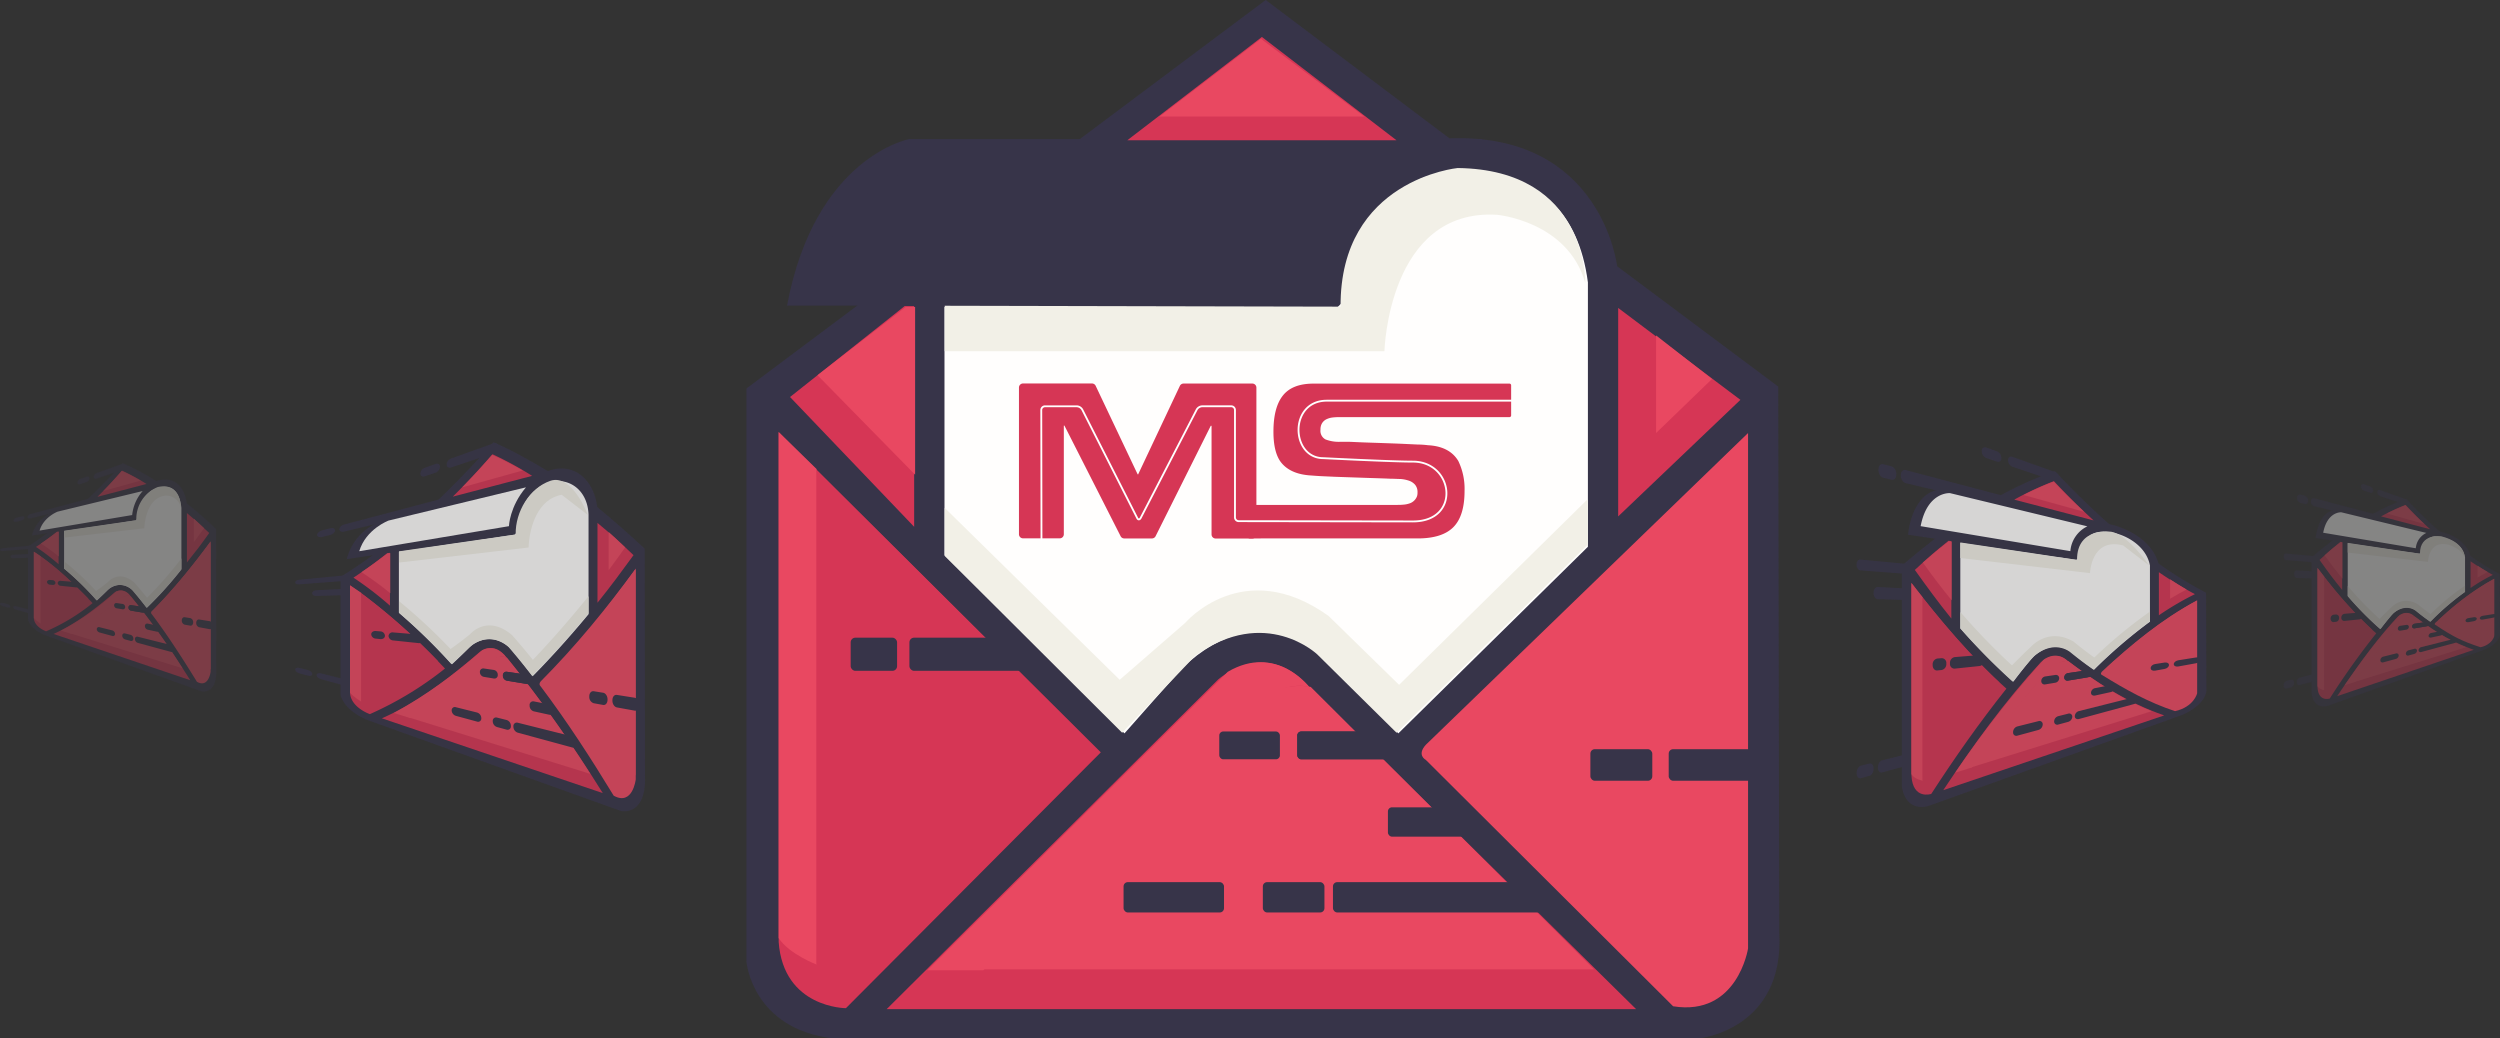<svg id="2d1860f9-754b-4e8d-ac1c-336cc76f78c5" data-name="Layer 1" xmlns="http://www.w3.org/2000/svg" viewBox="0 0 1334.57 554.37"><rect x="0" y="0" width="1334.57" height="554.37" fill="#333333" stroke="none"/><title>smtp-pro-version</title><g style="opacity:0.8"><path d="M1089.14,347.51,1033,334c-1.4-.33-2.55-2.11-2.55-3.95v-.33c0-1.84,1.15-3,2.55-2.67l56.16,14.82a3.64,3.64,0,0,1,2.55,3.33v.26A2,2,0,0,1,1089.14,347.51Z" transform="translate(-15.72 -76.11)" style="fill:#373449"/><path d="M1044.74,506.51l136.13-48.85s13.57-5.59,12.67-14.4l-.15-50.7A225.8,225.8,0,0,1,1168,376.94c-3.26-11.6-15.26-18.61-26.39-21.08-10.13-8.92-19.59-18.44-28.92-28.19-30.74,10.44-57.23,29.56-81.71,50.39V495.68S1031.92,509.26,1044.74,506.51Z" transform="translate(-15.72 -76.11)" style="fill:#373449"/><path d="M1053.09,497.93c15.9-23.95,32.67-47.23,52.18-68.4,0,0,6.71-6.23,13.12-1.45,16.33,12.31,33.15,23.24,52.64,29.93Z" transform="translate(-15.72 -76.11)" style="fill:#d63655"/><path d="M1176.84,455.74c-14-4.58-26.43-11.52-38.91-19.25,0,0-1.49-.39,0-2,15.63-14.43,31.83-27.82,50.69-37.91v49.62S1187,453.42,1176.84,455.74Z" transform="translate(-15.72 -76.11)" style="fill:#e94861"/><path d="M1086.79,443.74c-14.39,18.08-27.56,36.79-40.11,56.18,0,0-9.84,3.36-10.59-9.8V387.31C1051.59,407.44,1067.81,426.77,1086.79,443.74Z" transform="translate(-15.72 -76.11)" style="fill:#d63655"/><path d="M1062.19,411.51v-45.6l61.87,9.08,1.49-1.11s.29-13.12,11.78-13.92c9.91-.68,23.9,6.18,26.09,18V408a265.52,265.52,0,0,0-29.82,25.63c-4.47-3.21-6.71-4.92-11.18-8.57,0,0-10-10.29-22.81,3.28-3.64,4.51-5.46,6.84-9.1,11.67A375.39,375.39,0,0,1,1062.19,411.51Z" transform="translate(-15.72 -76.11)" style="fill:#fffefd"/><path d="M1114.29,373.37s.3-11.79,9.1-18L1050,337.66c-10.23,1.74-15,14.89-15.65,23.92Z" transform="translate(-15.72 -76.11)" style="fill:#373449"/><path d="M1057.41,406.31V365l-1.49-.22c-7.21,5.77-10.82,8.89-18,15.57C1044.22,389.17,1050.58,397.9,1057.41,406.31Z" transform="translate(-15.72 -76.11)" style="fill:#d63655"/><path d="M1168.19,381.57v23a155.13,155.13,0,0,1,19.24-11.28A202.38,202.38,0,0,1,1168.19,381.57Z" transform="translate(-15.72 -76.11)" style="fill:#d63655"/><path d="M1091,342.83l42.34,11.09c-7.31-6.67-14.41-13.72-21.17-20.95A165.9,165.9,0,0,0,1091,342.83Z" transform="translate(-15.72 -76.11)" style="fill:#d63655"/><path d="M1131.42,382.07s.59-19.18,17.69-14.8L1163,378c.08,0-11.16-16.28-20.07-18,0,0-18.56-2.89-18.43,15q-31.14-4.65-62.29-9.32V374Z" transform="translate(-15.72 -76.11)" style="fill:#f2f0e7"/><path d="M1163.42,402.59v5.18a263.5,263.5,0,0,0-30.1,25.84c-5-3.48-7.48-5.35-12.47-9.37,0,0-8.12-7-19.21,2-4.59,5.25-6.89,8-11.48,13.75a332.24,332.24,0,0,1-27.93-28.36v-8.81a347.62,347.62,0,0,0,27.53,28.49c4.12-4.2,6.18-6.22,10.3-10.09,0,0,9.11-10.4,22.57-2.61,4.44,3.62,6.65,5.32,11.09,8.5A254.34,254.34,0,0,1,1163.42,402.59Z" transform="translate(-15.72 -76.11)" style="fill:#f2f0e7"/><path d="M1140.31,432.53a164.53,164.53,0,0,0,33.25,20.38l6.41-2a18.86,18.86,0,0,0,8.5-5.75V396.77C1170.65,406.38,1155.22,419,1140.31,432.53Z" transform="translate(-15.72 -76.11)" style="fill:#e94861"/><path d="M1067.37,485.94l97-30.18c-16.3-6.45-30.65-16.28-44.57-26.75,0,0-6.21-.81-11.37,5.73A584,584,0,0,0,1067.37,485.94Z" transform="translate(-15.72 -76.11)" style="fill:#e94861"/><path d="M1036.09,489.36V387.31c2.39,3.13,3.58,4.66,6,7.66v97.9S1037.73,492.13,1036.09,489.36Z" transform="translate(-15.72 -76.11)" style="fill:#e94861"/><path d="M1042.06,395.16c12.75,16,26,31.4,41,45.33-11.88,16.31-22.6,33.33-33,50.63,0,0-6.41,3.49-8,1.56Z" transform="translate(-15.72 -76.11)" style="fill:#d63655"/><path d="M1042.21,376.45c5.54-4.83,8.32-7.12,13.86-11.43l1.49.22v31.33C1051.42,389,1048.35,384.92,1042.21,376.45Z" transform="translate(-15.72 -76.11)" style="fill:#e94861"/><path d="M1096,340.36a162,162,0,0,1,16-7.16c6.5,6.8,9.75,10,16.26,16.12Z" transform="translate(-15.72 -76.11)" style="fill:#e94861"/><path d="M1174.16,385.36c3.52,2.3,5.28,3.4,8.79,5.48-3.51,1.83-5.27,2.8-8.79,4.89Z" transform="translate(-15.72 -76.11)" style="fill:#e94861"/><path d="M1059.5,488.56l8.8-2.74c12.56-17.63,25.6-34.8,40.25-50.76,0,0,5.82-6.64,11-6,0,0-5.22-6-12.82-.83A573.89,573.89,0,0,0,1059.5,488.56Z" transform="translate(-15.72 -76.11)" style="fill:#e94861"/><path d="M1188.09,430.16l-9.58,1.74c-1.3.23-2.36-.29-2.36-1.16v-.15c0-.87,1.06-1.75,2.36-2l9.58-1.52c1.3-.2,2.37.27,2.37,1.06v.14C1190.46,429.09,1189.39,429.93,1188.09,430.16Z" transform="translate(-15.72 -76.11)" style="fill:#373449"/><path d="M1171.19,433.22l-5,.9c-1.3.24-2.37-.34-2.37-1.28v-.16c0-.94,1.07-1.88,2.37-2.09l5-.79c1.31-.21,2.37.34,2.37,1.23v.15C1173.56,432.07,1172.5,433,1171.19,433.22Z" transform="translate(-15.72 -76.11)" style="fill:#373449"/><path d="M1129.73,437.77l-10,1.65a1.66,1.66,0,0,1-2.08-1.58v-.19a2.42,2.42,0,0,1,2.08-2.23l10-1.46a1.66,1.66,0,0,1,2.08,1.49v.18A2.4,2.4,0,0,1,1129.73,437.77Z" transform="translate(-15.72 -76.11)" style="fill:#373449"/><path d="M1112.88,440.57l-5.37.89a1.71,1.71,0,0,1-2.09-1.69v-.2a2.49,2.49,0,0,1,2.09-2.35l5.37-.79a1.72,1.72,0,0,1,2.09,1.65v.19A2.5,2.5,0,0,1,1112.88,440.57Z" transform="translate(-15.72 -76.11)" style="fill:#373449"/><path d="M1131.37,437.5l-11.59,1.92a1.66,1.66,0,0,1-2.08-1.58v-.19a2.42,2.42,0,0,1,2.08-2.23l11.59-1.7a1.65,1.65,0,0,1,2.08,1.48v.17A2.4,2.4,0,0,1,1131.37,437.5Z" transform="translate(-15.72 -76.11)" style="fill:#373449"/><path d="M1142.43,445.58l-8.26,1.82c-1.22.26-2.21-.37-2.21-1.42v-.18a2.66,2.66,0,0,1,2.21-2.34l8.26-1.64c1.22-.24,2.21.36,2.21,1.33v.18A2.67,2.67,0,0,1,1142.43,445.58Z" transform="translate(-15.72 -76.11)" style="fill:#373449"/><path d="M1154.74,452l-29.15,7.92c-1.25.34-2.28-.3-2.28-1.43v-.2a3,3,0,0,1,2.28-2.61l29.15-7.31c1.25-.32,2.27.19,2.27,1.13v.17A2.91,2.91,0,0,1,1154.74,452Z" transform="translate(-15.72 -76.11)" style="fill:#373449"/><path d="M1119.7,461.48l-5.14,1.39a1.65,1.65,0,0,1-2.28-1.53v-.21a3,3,0,0,1,2.28-2.73l5.14-1.29a1.65,1.65,0,0,1,2.27,1.49v.2A3.08,3.08,0,0,1,1119.7,461.48Z" transform="translate(-15.72 -76.11)" style="fill:#373449"/><path d="M1103.9,465.77l-11.26,3.06a1.72,1.72,0,0,1-2.28-1.75v-.24a3.19,3.19,0,0,1,2.28-2.94l11.26-2.82a1.69,1.69,0,0,1,2.27,1.64v.22A3.16,3.16,0,0,1,1103.9,465.77Z" transform="translate(-15.72 -76.11)" style="fill:#373449"/><path d="M1052.24,433.78l-2.33.24c-1.37.14-2.49-1.12-2.49-2.8v-.3a3.12,3.12,0,0,1,2.49-3.27l2.33-.19a2.52,2.52,0,0,1,2.49,2.78v.29A3.17,3.17,0,0,1,1052.24,433.78Z" transform="translate(-15.72 -76.11)" style="fill:#373449"/><path d="M1072.52,431.65l-13.36,1.4a2.44,2.44,0,0,1-2.49-2.7v-.29a3.06,3.06,0,0,1,2.49-3.17l13.36-1.09a2.4,2.4,0,0,1,2.49,2.56v.27A3,3,0,0,1,1072.52,431.65Z" transform="translate(-15.72 -76.11)" style="fill:#373449"/><path d="M1032.49,382.39l-23.66-1.8c-1.08-.09-2-1.4-2-2.93v-.27c0-1.52.88-2.69,2-2.58l23.66,2.23a2.58,2.58,0,0,1,2,2.71V380C1034.45,381.4,1033.57,382.47,1032.49,382.39Z" transform="translate(-15.72 -76.11)" style="fill:#373449"/><path d="M1031.43,396.35l-13.27-.38c-1.25,0-2.27-1.47-2.27-3.18v-.31c0-1.71,1-3.06,2.27-3l13.27.66c1.25.06,2.28,1.43,2.28,3.05v.29C1033.71,395.09,1032.68,396.39,1031.43,396.35Z" transform="translate(-15.72 -76.11)" style="fill:#373449"/><path d="M1032.18,485.26l-11.71,3.18c-1.25.34-2.27-.77-2.27-2.47v-.31c0-1.7,1-3.35,2.27-3.66l11.71-2.94c1.25-.31,2.27.75,2.27,2.36v.29A3.72,3.72,0,0,1,1032.18,485.26Z" transform="translate(-15.72 -76.11)" style="fill:#373449"/><path d="M1013.62,490.3l-4.48,1.22c-1.25.34-2.27-.82-2.27-2.59v-.31c0-1.77,1-3.47,2.27-3.78l4.48-1.12c1.25-.31,2.27.83,2.27,2.54v.31C1015.89,488.28,1014.87,490,1013.62,490.3Z" transform="translate(-15.72 -76.11)" style="fill:#373449"/><path d="M1025.48,332.21l-4.42-1.06c-1.41-.34-2.56-2.18-2.56-4.09v-.34c0-1.92,1.15-3.18,2.56-2.81l4.42,1.17c1.41.37,2.56,2.19,2.56,4.05v.33C1028,331.31,1026.89,332.55,1025.48,332.21Z" transform="translate(-15.72 -76.11)" style="fill:#373449"/><path d="M1112.7,332.88l-22.6-7.57a3.78,3.78,0,0,1-2.42-3.35v-.25a1.69,1.69,0,0,1,2.42-1.69l22.6,8.07a3.67,3.67,0,0,1,2.41,3.11v.23C1115.11,332.67,1114,333.32,1112.7,332.88Z" transform="translate(-15.72 -76.11)" style="fill:#373449"/><path d="M1081.69,322.5l-5.61-1.88a3.89,3.89,0,0,1-2.41-3.5v-.27a1.73,1.73,0,0,1,2.41-1.83l5.61,2a3.91,3.91,0,0,1,2.41,3.45v.25A1.74,1.74,0,0,1,1081.69,322.5Z" transform="translate(-15.72 -76.11)" style="fill:#373449"/><path d="M1120.93,370.33a16.17,16.17,0,0,1,9.09-13.25l-73.35-17.73s-12.08-.93-15.66,17.64Z" transform="translate(-15.72 -76.11)" style="fill:#fffefd"/></g><g style="opacity:0.8"><path d="M255.62,346.39l-56.16,13.5c-1.4.34-2.55-.19-2.55-1.16v-.18c0-1,1.15-2.07,2.55-2.45l56.16-14.81a1.87,1.87,0,0,1,2.55,1.78v.25A3.39,3.39,0,0,1,255.62,346.39Z" transform="translate(-15.72 -76.11)" style="fill:#373449"/><path d="M211.22,460.24l136.13,48.85s13.57,2.91,12.67-19L359.87,369c-8.29-7.72-16.6-15-25.35-22.25-1.55-13.67-11.74-24.5-26.39-19.18-9.44-5.59-18.81-11-28.92-15.35-24.38,27.24-50.5,52.53-81.71,71.88v62.79S198.4,454.51,211.22,460.24Z" transform="translate(-15.72 -76.11)" style="fill:#373449"/><path d="M219.57,459.57C239,451,255.77,438,271.75,424.2c0,0,6.71-5.69,13.12,1.46,19.39,23.4,36.53,48.08,52.64,73.84Z" transform="translate(-15.72 -76.11)" style="fill:#d63655"/><path d="M343.32,500.87c-12.17-20-24.84-39.58-38.91-58.28,0,0-1.49-1.1,0-2.78C323.07,421,339.48,401,355.1,379.61v112.6S353.46,506.48,343.32,500.87Z" transform="translate(-15.72 -76.11)" style="fill:#e94861"/><path d="M253.27,433a182.85,182.85,0,0,1-40.11,24.33s-9.84-3.36-10.59-11.07V388.59C221.33,401.63,237.55,416.37,253.27,433Z" transform="translate(-15.72 -76.11)" style="fill:#d63655"/><path d="M228.66,403.17V370.63l61.88-9.08c.6-.74.89-1.12,1.49-1.87,0,0-.41-15.58,11.78-23.65,11.35-7.52,25.49-1,26.09,14.8V404c-9.53,11.49-19.34,22.47-29.82,33.11-4.47-5.86-6.71-8.67-11.18-14.09,0,0-10-12.07-22.81-1.2-3.64,3.73-5.46,5.52-9.1,8.92A310.79,310.79,0,0,0,228.66,403.17Z" transform="translate(-15.72 -76.11)" style="fill:#fffefd"/><path d="M280.77,362.77a49.42,49.42,0,0,1,9.1-25L216.51,355.5a28.83,28.83,0,0,0-15.65,19.07Z" transform="translate(-15.72 -76.11)" style="fill:#373449"/><path d="M223.89,399.42V371.21l-1.49.22c-7.21,5.67-10.82,8.28-18,13.05A180.05,180.05,0,0,1,223.89,399.42Z" transform="translate(-15.72 -76.11)" style="fill:#d63655"/><path d="M334.67,355.27v42.6c6.7-8.26,13-16.81,19.24-25.4C346.21,365.1,342.37,361.66,334.67,355.27Z" transform="translate(-15.72 -76.11)" style="fill:#d63655"/><path d="M257.44,341.23l42.34-11.09a183.34,183.34,0,0,0-21.17-11.55C271.85,326.37,264.76,334,257.44,341.23Z" transform="translate(-15.72 -76.11)" style="fill:#d63655"/><path d="M297.9,368.39c.38-11.09,5.06-26,17.69-28.14L329.5,351c.08,0-8.31-22.3-20.07-18.19-11,3.84-18.66,16.42-18.43,28.61q-31.14,4.5-62.29,9v6Z" transform="translate(-15.72 -76.11)" style="fill:#f2f0e7"/><path d="M329.9,394.38v9.15c-9.62,11.59-19.52,22.67-30.1,33.4-5-6.39-7.48-9.44-12.47-15.28,0,0-8.12-8.55-19.21-1.6-4.59,4.45-6.89,6.55-11.48,10.51a313,313,0,0,0-27.93-27.31V397a294.58,294.58,0,0,1,27.53,25.57c4.12-2.95,6.18-4.51,10.3-7.79,0,0,9.11-11.08,22.57.41,4.44,5.06,6.65,7.69,11.09,13.17C310.62,417.39,320.4,406.13,329.9,394.38Z" transform="translate(-15.72 -76.11)" style="fill:#f2f0e7"/><path d="M306.79,437.9c12,17.5,22.79,35.74,33.25,54.18l6.41,2s5.07,2.07,8.5-4.39V380C340.13,400.4,324.64,420.09,306.79,437.9Z" transform="translate(-15.72 -76.11)" style="fill:#e94861"/><path d="M233.85,459.05l97,30.18a678.85,678.85,0,0,0-44.57-62.12,11.12,11.12,0,0,0-11.37,3.42C262,441.3,248.78,451.13,233.85,459.05Z" transform="translate(-15.72 -76.11)" style="fill:#e94861"/><path d="M202.57,445.79v-57.2c2.39,1.53,3.58,2.33,6,4v58.06S204.21,448.08,202.57,445.79Z" transform="translate(-15.72 -76.11)" style="fill:#e94861"/><path d="M208.54,392.68a345.22,345.22,0,0,1,41,36.37c-10.45,9-21,17.55-32.95,24.51,0,0-6.41-1.1-8.05-3.05Z" transform="translate(-15.72 -76.11)" style="fill:#d63655"/><path d="M208.69,381.56c5.54-3.75,8.31-5.76,13.86-10l1.49-.22v21.44A175.17,175.17,0,0,0,208.69,381.56Z" transform="translate(-15.72 -76.11)" style="fill:#e94861"/><path d="M262.51,336.25c6.38-6.58,9.57-10,15.95-17.3a180.12,180.12,0,0,1,16.26,8.34Z" transform="translate(-15.72 -76.11)" style="fill:#e94861"/><path d="M340.64,360.13c3.52,3.19,5.28,4.83,8.79,8.23-3.51,5-5.27,7.4-8.79,12.11Z" transform="translate(-15.72 -76.11)" style="fill:#e94861"/><path d="M226,456.73l8.8,2.74c14.63-8,27.56-17.83,40.25-28.57,0,0,5.82-5.88,11-3.82,0,0-5.22-7.74-12.82-3.94C258.34,436.13,243.34,447.19,226,456.73Z" transform="translate(-15.72 -76.11)" style="fill:#e94861"/><path d="M354.57,455.48,345,453.75c-1.3-.24-2.36-1.85-2.36-3.59v-.31c0-1.74,1.06-3,2.36-2.78l9.58,1.52c1.3.21,2.37,1.87,2.37,3.68v.33C356.94,454.42,355.87,455.71,354.57,455.48Z" transform="translate(-15.72 -76.11)" style="fill:#373449"/><path d="M337.67,452.42l-5-.9a3.45,3.45,0,0,1-2.37-3.46v-.3c0-1.66,1.07-2.86,2.37-2.65l5,.8c1.31.2,2.37,1.78,2.37,3.5v.31C340,451.44,339,452.66,337.67,452.42Z" transform="translate(-15.72 -76.11)" style="fill:#373449"/><path d="M296.21,441.11l-9.95-1.65a2.67,2.67,0,0,1-2.08-2.59v-.22a1.84,1.84,0,0,1,2.08-1.94l9.95,1.46a2.69,2.69,0,0,1,2.08,2.68v.24A1.85,1.85,0,0,1,296.21,441.11Z" transform="translate(-15.72 -76.11)" style="fill:#373449"/><path d="M279.36,438.32l-5.37-.89A2.6,2.6,0,0,1,271.9,435v-.21a1.79,1.79,0,0,1,2.09-1.83l5.37.79a2.6,2.6,0,0,1,2.09,2.53v.22A1.78,1.78,0,0,1,279.36,438.32Z" transform="translate(-15.72 -76.11)" style="fill:#373449"/><path d="M297.85,441.39l-11.59-1.93a2.67,2.67,0,0,1-2.08-2.59v-.22a1.84,1.84,0,0,1,2.08-1.94l11.59,1.7a2.7,2.7,0,0,1,2.08,2.7v.23A1.86,1.86,0,0,1,297.85,441.39Z" transform="translate(-15.72 -76.11)" style="fill:#373449"/><path d="M308.91,457.65l-8.26-1.81a3.11,3.11,0,0,1-2.21-3v-.25a1.89,1.89,0,0,1,2.21-2.07l8.26,1.65a3.13,3.13,0,0,1,2.21,3.07v.26C311.12,457,310.12,457.92,308.91,457.65Z" transform="translate(-15.72 -76.11)" style="fill:#373449"/><path d="M321.22,475.14l-29.15-7.92a3.38,3.38,0,0,1-2.28-3.13v-.24a1.82,1.82,0,0,1,2.28-1.94l29.15,7.31a3.55,3.55,0,0,1,2.27,3.41v.28C323.49,474.48,322.47,475.48,321.22,475.14Z" transform="translate(-15.72 -76.11)" style="fill:#373449"/><path d="M286.18,465.62l-5.14-1.4a3.29,3.29,0,0,1-2.28-3V461a1.76,1.76,0,0,1,2.28-1.82l5.14,1.29a3.26,3.26,0,0,1,2.27,3.06v.24A1.77,1.77,0,0,1,286.18,465.62Z" transform="translate(-15.72 -76.11)" style="fill:#373449"/><path d="M270.37,461.32l-11.25-3.06a3.15,3.15,0,0,1-2.28-2.79v-.22a1.69,1.69,0,0,1,2.28-1.6l11.25,2.82a3.16,3.16,0,0,1,2.28,2.91v.23A1.7,1.7,0,0,1,270.37,461.32Z" transform="translate(-15.72 -76.11)" style="fill:#373449"/><path d="M218.72,417.28l-2.33-.25a2.57,2.57,0,0,1-2.49-2.17v-.19c0-1.05,1.12-1.82,2.49-1.7l2.33.19a2.53,2.53,0,0,1,2.49,2.19v.2C221.21,416.64,220.09,417.42,218.72,417.28Z" transform="translate(-15.72 -76.11)" style="fill:#373449"/><path d="M239,419.4,225.63,418a2.61,2.61,0,0,1-2.48-2.27v-.2a2.08,2.08,0,0,1,2.48-1.81l13.37,1.1a2.62,2.62,0,0,1,2.49,2.41v.22A2.1,2.1,0,0,1,239,419.4Z" transform="translate(-15.72 -76.11)" style="fill:#373449"/><path d="M199,386.26l-23.66,1.8c-1.08.09-2-.37-2-1v-.11c0-.64.88-1.24,2-1.35L199,383.36c1.08-.1,2,.45,2,1.22v.13C200.93,385.48,200.05,386.18,199,386.26Z" transform="translate(-15.72 -76.11)" style="fill:#373449"/><path d="M197.91,393.87l-13.27.38c-1.25,0-2.27-.58-2.27-1.36v-.15c0-.78,1-1.48,2.27-1.54l13.27-.66c1.25-.06,2.28.61,2.28,1.5v.15C200.19,393.08,199.16,393.83,197.91,393.87Z" transform="translate(-15.72 -76.11)" style="fill:#373449"/><path d="M198.66,441.83,187,438.65c-1.25-.34-2.27-1.27-2.27-2.07v-.14c0-.8,1-1.2,2.27-.89l11.71,2.94c1.25.31,2.27,1.29,2.27,2.18v.16C200.93,441.72,199.91,442.17,198.66,441.83Z" transform="translate(-15.72 -76.11)" style="fill:#373449"/><path d="M180.1,436.79l-4.48-1.22c-1.25-.34-2.27-1.22-2.27-2v-.13c0-.74,1-1.08,2.27-.77l4.48,1.12c1.25.32,2.27,1.22,2.27,2V436C182.37,436.76,181.35,437.13,180.1,436.79Z" transform="translate(-15.72 -76.11)" style="fill:#373449"/><path d="M192,361.69l-4.42,1.06c-1.41.34-2.56-.12-2.56-1v-.16c0-.9,1.15-1.95,2.56-2.32l4.42-1.17c1.41-.37,2.56.12,2.56,1.08v.17C194.52,360.29,193.37,361.35,192,361.69Z" transform="translate(-15.72 -76.11)" style="fill:#373449"/><path d="M279.18,318.08l-22.6,7.57c-1.33.44-2.42-.22-2.42-1.48V324a3.72,3.72,0,0,1,2.42-3.15l22.6-8.06a1.69,1.69,0,0,1,2.41,1.71v.25A3.79,3.79,0,0,1,279.18,318.08Z" transform="translate(-15.72 -76.11)" style="fill:#373449"/><path d="M248.17,328.46l-5.61,1.88c-1.33.44-2.41-.15-2.41-1.33v-.21a3.6,3.6,0,0,1,2.41-3l5.61-2c1.32-.47,2.41.15,2.41,1.39v.22A3.58,3.58,0,0,1,248.17,328.46Z" transform="translate(-15.72 -76.11)" style="fill:#373449"/><path d="M287.41,357s.3-10.35,9.09-20.74L223.15,354s-12.08,4.51-15.66,16.36Z" transform="translate(-15.72 -76.11)" style="fill:#fffefd"/></g><g style="opacity:0.4"><path d="M1285.59,354.66,1251,346.35a2.65,2.65,0,0,1-1.66-2.57h0c0-1.2.75-2,1.66-1.73l34.58,9.12a2.36,2.36,0,0,1,1.66,2.16h0A1.29,1.29,0,0,1,1285.59,354.66Z" transform="translate(-15.72 -76.11)" style="fill:#373449"/><path d="M1258.21,453l84.21-30.22s8.39-3.46,7.84-8.91l-.09-31.37a125.84,125.84,0,0,1-15.68-9.66s-1.48-9.58-16.33-13a210.62,210.62,0,0,1-17.89-17.44c-19.16,6.74-35.13,18.29-50.55,31.18v72.76S1250.27,454.74,1258.21,453Z" transform="translate(-15.72 -76.11)" style="fill:#373449"/><path d="M1263.37,447.73c9.91-14.75,20.15-29.28,32.28-42.31,0,0,4.15-3.86,8.12-.9A109.6,109.6,0,0,0,1336.33,423Z" transform="translate(-15.72 -76.11)" style="fill:#d63655"/><path d="M1339.93,421.63c-9.63-3.12-14.45-5.5-24.08-11.91,0,0-.92-.24,0-1.23,9.81-8.88,19.65-17.15,31.36-23.45v30.7S1346.2,420.19,1339.93,421.63Z" transform="translate(-15.72 -76.11)" style="fill:#e94861"/><path d="M1284.22,414.2A406,406,0,0,0,1259.41,449s-6.09,2.08-6.55-6.06V379.3C1262.26,391.76,1272.48,403.85,1284.22,414.2Z" transform="translate(-15.72 -76.11)" style="fill:#d63655"/><path d="M1269,394.26v-28.2l38.28,5.62.92-.69a8.27,8.27,0,0,1,7.29-8.61s14.29.57,16.14,11.14v18.59A136.91,136.91,0,0,0,1313.18,408c-2.77-2-4.15-3-6.92-5.3,0,0-6.18-6.36-14.11,2-2.25,2.79-3.38,4.23-5.63,7.22A169.15,169.15,0,0,1,1269,394.26Z" transform="translate(-15.72 -76.11)" style="fill:#fffefd"/><path d="M1301.23,370.67s.19-7.29,5.63-11.11l-45.38-11s-7.47-.21-9.68,14.8Z" transform="translate(-15.72 -76.11)" style="fill:#373449"/><path d="M1266.05,391.05V365.52l-.93-.14c-4.46,3.58-6.69,5.5-11.16,9.64C1258.8,381.86,1261.21,385.07,1266.05,391.05Z" transform="translate(-15.72 -76.11)" style="fill:#d63655"/><path d="M1334.58,375.75V390a96.86,96.86,0,0,1,11.9-7A126.38,126.38,0,0,1,1334.58,375.75Z" transform="translate(-15.72 -76.11)" style="fill:#d63655"/><path d="M1286.8,351.78l26.2,6.86c-5.24-4.81-7.86-7.4-13.1-13A103.86,103.86,0,0,0,1286.8,351.78Z" transform="translate(-15.72 -76.11)" style="fill:#d63655"/><path d="M1311.83,376.06s.37-11.87,10.94-9.16c0,0,6.89,2,8.61,6.61,0,0,.25-7.91-12.42-11.11,0,0-11.48-1.79-11.4,9.29L1269,365.92v5.17Z" transform="translate(-15.72 -76.11)" style="fill:#f2f0e7"/><path d="M1331.63,388.75V392a136.5,136.5,0,0,0-18.62,16c-3.09-2.15-4.63-3.31-7.72-5.8,0,0-5-4.3-11.88,1.23-2.85,3.25-4.27,4.95-7.11,8.51A170.33,170.33,0,0,1,1269,394.34v-5.46a176.81,176.81,0,0,0,17,17.63c2.54-2.6,3.82-3.85,6.37-6.24,0,0,5.63-6.43,14-1.61,2.75,2.23,4.12,3.28,6.86,5.26A130,130,0,0,1,1331.63,388.75Z" transform="translate(-15.72 -76.11)" style="fill:#f2f0e7"/><path d="M1317.33,407.27c8.23,6.39,12.34,8.91,20.57,12.61l4-1.24a11.68,11.68,0,0,0,5.25-3.55V385.15A140.69,140.69,0,0,0,1317.33,407.27Z" transform="translate(-15.72 -76.11)" style="fill:#e94861"/><path d="M1272.21,440.31l60-18.67c-10.22-4-18.78-10.15-27.58-16.55,0,0-3.84-.49-7,3.55C1288.36,418.6,1280.2,429.32,1272.21,440.31Z" transform="translate(-15.72 -76.11)" style="fill:#e94861"/><path d="M1252.86,442.43V379.3c1.47,1.93,2.21,2.88,3.69,4.74V444.6S1253.87,444.14,1252.86,442.43Z" transform="translate(-15.72 -76.11)" style="fill:#e94861"/><path d="M1256.55,384.15a233.3,233.3,0,0,0,25.36,28c-7.33,10.08-14.08,20.58-20.38,31.33,0,0-4,2.16-5,1Z" transform="translate(-15.72 -76.11)" style="fill:#d63655"/><path d="M1256.64,372.58c3.43-3,5.15-4.4,8.58-7.07l.92.13V385C1262.34,380.31,1260.44,377.82,1256.64,372.58Z" transform="translate(-15.72 -76.11)" style="fill:#e94861"/><path d="M1289.94,350.25a99.25,99.25,0,0,1,9.86-4.42c4,4.2,6,6.19,10.06,10Z" transform="translate(-15.72 -76.11)" style="fill:#e94861"/><path d="M1338.27,378.09c2.17,1.42,3.26,2.1,5.44,3.39-2.18,1.13-3.27,1.74-5.44,3Z" transform="translate(-15.72 -76.11)" style="fill:#e94861"/><path d="M1267.34,441.93l5.44-1.7c7.84-10.87,15.83-21.5,24.9-31.39,0,0,3.6-4.11,6.83-3.73,0,0-3.23-3.7-7.93-.51C1285.7,416.14,1276.38,428.94,1267.34,441.93Z" transform="translate(-15.72 -76.11)" style="fill:#e94861"/><path d="M1346.82,405.82l-5.78,1.05c-.85.15-1.54-.19-1.54-.75h0c0-.56.69-1.14,1.54-1.27l5.78-.92c.84-.13,1.53.17,1.53.69h0C1348.35,405.13,1347.66,405.67,1346.82,405.82Z" transform="translate(-15.72 -76.11)" style="fill:#373449"/><path d="M1336.36,407.71l-2.95.53c-.84.16-1.54-.22-1.54-.83h0c0-.61.7-1.21,1.54-1.35l2.95-.47c.85-.13,1.54.23,1.54.8h0C1337.9,407,1337.21,407.56,1336.36,407.71Z" transform="translate(-15.72 -76.11)" style="fill:#373449"/><path d="M1310.72,410.52l-6,1a1.07,1.07,0,0,1-1.35-1h0a1.57,1.57,0,0,1,1.35-1.45l6-.88a1.07,1.07,0,0,1,1.35,1h0A1.57,1.57,0,0,1,1310.72,410.52Z" transform="translate(-15.72 -76.11)" style="fill:#373449"/><path d="M1300.3,412.25l-3.2.53a1.1,1.1,0,0,1-1.35-1.09h0a1.59,1.59,0,0,1,1.35-1.52l3.2-.47a1.11,1.11,0,0,1,1.35,1.06h0A1.61,1.61,0,0,1,1300.3,412.25Z" transform="translate(-15.72 -76.11)" style="fill:#373449"/><path d="M1311.73,410.36l-7,1.16a1.07,1.07,0,0,1-1.35-1h0a1.57,1.57,0,0,1,1.35-1.45l7-1a1.08,1.08,0,0,1,1.36,1h0A1.57,1.57,0,0,1,1311.73,410.36Z" transform="translate(-15.72 -76.11)" style="fill:#373449"/><path d="M1318.58,415.36l-5,1.09c-.78.18-1.42-.24-1.42-.91h0a1.73,1.73,0,0,1,1.42-1.52l5-1c.78-.16,1.43.23,1.43.87h0A1.74,1.74,0,0,1,1318.58,415.36Z" transform="translate(-15.72 -76.11)" style="fill:#373449"/><path d="M1326.19,419.31l-17.9,4.86c-.81.22-1.48-.2-1.48-.93h0a1.94,1.94,0,0,1,1.48-1.69l17.9-4.49c.81-.2,1.47.13,1.47.74h0A1.88,1.88,0,0,1,1326.19,419.31Z" transform="translate(-15.72 -76.11)" style="fill:#373449"/><path d="M1304.51,425.2l-3,.82a1.06,1.06,0,0,1-1.47-1h0a2,2,0,0,1,1.47-1.77l3-.76a1.06,1.06,0,0,1,1.47,1h0A2,2,0,0,1,1304.51,425.2Z" transform="translate(-15.72 -76.11)" style="fill:#373449"/><path d="M1294.73,427.85l-6.82,1.86a1.12,1.12,0,0,1-1.48-1.14h0a2.06,2.06,0,0,1,1.48-1.91l6.82-1.71a1.11,1.11,0,0,1,1.48,1.07h0A2.05,2.05,0,0,1,1294.73,427.85Z" transform="translate(-15.72 -76.11)" style="fill:#373449"/><path d="M1262.77,408.05l-1.29.14c-.89.09-1.61-.73-1.61-1.82h0a2,2,0,0,1,1.61-2.12l1.29-.11a1.64,1.64,0,0,1,1.62,1.8h0A2,2,0,0,1,1262.77,408.05Z" transform="translate(-15.72 -76.11)" style="fill:#373449"/><path d="M1275.32,406.74l-8.12.85a1.59,1.59,0,0,1-1.61-1.76h0a2,2,0,0,1,1.61-2.05l8.12-.67a1.56,1.56,0,0,1,1.61,1.66h0A2,2,0,0,1,1275.32,406.74Z" transform="translate(-15.72 -76.11)" style="fill:#373449"/><path d="M1250.57,376.25l-14.51-1.11c-.71-.05-1.28-.91-1.28-1.89h0c0-1,.57-1.75,1.28-1.68l14.51,1.37a1.67,1.67,0,0,1,1.27,1.76h0C1251.84,375.6,1251.27,376.3,1250.57,376.25Z" transform="translate(-15.72 -76.11)" style="fill:#373449"/><path d="M1249.91,384.89l-8.07-.23c-.82,0-1.48-1-1.48-2.07h0c0-1.11.66-2,1.48-1.95l8.07.4a1.84,1.84,0,0,1,1.47,2h0A1.68,1.68,0,0,1,1249.91,384.89Z" transform="translate(-15.72 -76.11)" style="fill:#373449"/><path d="M1250.37,439.91l-7.11,1.93c-.81.22-1.47-.5-1.47-1.61h0a2.43,2.43,0,0,1,1.48-2.37l7.1-1.78c.81-.21,1.47.48,1.47,1.53h0A2.41,2.41,0,0,1,1250.37,439.91Z" transform="translate(-15.72 -76.11)" style="fill:#373449"/><path d="M1238.88,443l-2.62.72c-.82.22-1.48-.54-1.48-1.68h0a2.52,2.52,0,0,1,1.48-2.46l2.62-.65c.82-.21,1.48.54,1.48,1.65h0A2.51,2.51,0,0,1,1238.88,443Z" transform="translate(-15.72 -76.11)" style="fill:#373449"/><path d="M1246.22,345.19l-2.59-.62a2.71,2.71,0,0,1-1.66-2.65h0c0-1.24.75-2.06,1.66-1.82l2.59.68a2.73,2.73,0,0,1,1.66,2.63h0C1247.88,344.61,1247.13,345.41,1246.22,345.19Z" transform="translate(-15.72 -76.11)" style="fill:#373449"/><path d="M1300.17,345.6,1286.34,341a2.47,2.47,0,0,1-1.57-2.18h0a1.1,1.1,0,0,1,1.57-1.09l13.83,4.93a2.39,2.39,0,0,1,1.57,2h0C1301.74,345.46,1301,345.89,1300.17,345.6Z" transform="translate(-15.72 -76.11)" style="fill:#373449"/><path d="M1281,339.18l-3.32-1.11a2.54,2.54,0,0,1-1.57-2.28h0a1.13,1.13,0,0,1,1.57-1.19l3.32,1.19a2.54,2.54,0,0,1,1.57,2.24h0A1.13,1.13,0,0,1,1281,339.18Z" transform="translate(-15.72 -76.11)" style="fill:#373449"/><path d="M1305.34,368.79a10,10,0,0,1,5.63-8.2l-45.38-11s-7.48-.58-9.69,10.91Z" transform="translate(-15.72 -76.11)" style="fill:#fffefd"/></g><g style="opacity:0.4"><path d="M66.53,344.54,32,352.85c-.91.22-1.66-.12-1.66-.75h0c0-.64.75-1.35,1.66-1.59l34.58-9.13a1.22,1.22,0,0,1,1.66,1.16h0A2.22,2.22,0,0,1,66.53,344.54Z" transform="translate(-15.72 -76.11)" style="fill:#373449"/><path d="M39.14,415l84.21,30.22s8.4,1.8,7.84-11.75l-.09-74.9a185.61,185.61,0,0,0-15.68-13.76S114,328.33,99.1,332.9a112.46,112.46,0,0,0-17.9-9.5c-15.48,17-31.36,31.78-50.54,44.46V406.7S31.21,411.41,39.14,415Z" transform="translate(-15.72 -76.11)" style="fill:#373449"/><path d="M44.31,414.54c12.11-5.52,22.18-13.36,32.28-21.89a5.68,5.68,0,0,1,8.12.9,463.16,463.16,0,0,1,32.56,45.68Z" transform="translate(-15.72 -76.11)" style="fill:#d63655"/><path d="M120.86,440.08c-7.6-12.33-15.36-24.46-24.07-36.05a1.1,1.1,0,0,1,0-1.72c11.64-11.49,21.67-24.1,31.36-37.24v69.65S127.14,443.55,120.86,440.08Z" transform="translate(-15.72 -76.11)" style="fill:#e94861"/><path d="M65.15,398.07a105.41,105.41,0,0,1-24.81,15.05s-6.09-2.08-6.55-6.85V370.63C45.57,378.4,55.4,388,65.15,398.07Z" transform="translate(-15.72 -76.11)" style="fill:#d63655"/><path d="M49.93,379.64V359.51l38.28-5.61.93-1.16a18.69,18.69,0,0,1,7.28-14.64s14.3-8.68,16.14,9.16v32.88a199.07,199.07,0,0,1-18.44,20.48C91.35,397,90,395.25,87.2,391.9c0,0-6.18-7.46-14.11-.74-2.25,2.31-3.38,3.41-5.63,5.52A160.61,160.61,0,0,0,49.93,379.64Z" transform="translate(-15.72 -76.11)" style="fill:#fffefd"/><path d="M82.17,354.65a30.64,30.64,0,0,1,5.63-15.48l-45.38,11A17.84,17.84,0,0,0,32.73,362Z" transform="translate(-15.72 -76.11)" style="fill:#373449"/><path d="M47,377.32V359.87l-.92.14c-4.46,3.51-6.7,5.12-11.16,8.07A111.63,111.63,0,0,1,47,377.32Z" transform="translate(-15.72 -76.11)" style="fill:#d63655"/><path d="M115.51,350v26.35c4.76-5.9,7.14-9,11.9-15.71C122.65,356.09,120.27,354,115.51,350Z" transform="translate(-15.72 -76.11)" style="fill:#d63655"/><path d="M67.74,341.33l26.19-6.86a111.38,111.38,0,0,0-13.1-7.15C75.6,333.3,73,336.1,67.74,341.33Z" transform="translate(-15.72 -76.11)" style="fill:#d63655"/><path d="M92.76,358.12s.37-15.92,10.95-17.4a8,8,0,0,1,8.61,6.65s.24-14.14-12.42-11.25a18.35,18.35,0,0,0-11.4,17.69L50,359.4v3.69Z" transform="translate(-15.72 -76.11)" style="fill:#f2f0e7"/><path d="M112.56,374.21v5.65a197.51,197.51,0,0,1-18.62,20.67c-3.08-3.95-4.63-5.84-7.71-9.46a9.37,9.37,0,0,0-11.89-1c-2.84,2.75-4.26,4.05-7.1,6.5A161.11,161.11,0,0,0,50,379.69V375.8a151.71,151.71,0,0,1,17,15.82c2.55-1.83,3.83-2.79,6.37-4.82,0,0,5.64-6.85,14,.25,2.74,3.13,4.11,4.76,6.86,8.15A208.29,208.29,0,0,0,112.56,374.21Z" transform="translate(-15.72 -76.11)" style="fill:#f2f0e7"/><path d="M98.27,401.13c7.38,10.84,14.19,22.06,20.57,33.51l4,1.24s3.14,1.28,5.26-2.72V365.33A373.6,373.6,0,0,1,98.27,401.13Z" transform="translate(-15.72 -76.11)" style="fill:#e94861"/><path d="M53.14,414.21l60,18.67a355.37,355.37,0,0,0-27.57-38.43,6.87,6.87,0,0,0-7,2.12C70.45,403.12,62.49,409.46,53.14,414.21Z" transform="translate(-15.72 -76.11)" style="fill:#e94861"/><path d="M33.79,406V370.63c1.48.94,2.22,1.43,3.69,2.45V409A15.25,15.25,0,0,1,33.79,406Z" transform="translate(-15.72 -76.11)" style="fill:#e94861"/><path d="M37.48,373.15c9.39,6.55,17.33,14.43,25.37,22.5-8.16,7.41-12.23,10.45-20.39,15.17,0,0-4-.69-5-1.89Z" transform="translate(-15.72 -76.11)" style="fill:#d63655"/><path d="M37.58,366.27c3.43-2.32,5.14-3.56,8.57-6.2l.93-.14V373.2A109.75,109.75,0,0,0,37.58,366.27Z" transform="translate(-15.72 -76.11)" style="fill:#e94861"/><path d="M70.87,338.24c3.95-4.07,5.92-6.21,9.87-10.7A112.76,112.76,0,0,1,90.8,332.7Z" transform="translate(-15.72 -76.11)" style="fill:#e94861"/><path d="M119.2,353c2.18,2,3.27,3,5.45,5.09-2.18,3.08-3.27,4.58-5.45,7.49Z" transform="translate(-15.72 -76.11)" style="fill:#e94861"/><path d="M48.27,412.77l5.45,1.7c9.16-4.81,17-11.13,24.9-17.67,0,0,3.6-3.64,6.83-2.37,0,0-3.23-4.78-7.94-2.43A131.14,131.14,0,0,1,48.27,412.77Z" transform="translate(-15.72 -76.11)" style="fill:#e94861"/><path d="M127.75,412,122,410.94a2.31,2.31,0,0,1-1.54-2.32h0c0-1.13.7-1.94,1.54-1.81l5.78.92a2.32,2.32,0,0,1,1.54,2.39h0C129.29,411.3,128.6,412.14,127.75,412Z" transform="translate(-15.72 -76.11)" style="fill:#373449"/><path d="M117.3,410.1l-3-.53a2.25,2.25,0,0,1-1.54-2.25h0c0-1.08.69-1.86,1.54-1.72l3,.47a2.23,2.23,0,0,1,1.54,2.27h0C118.84,409.46,118.14,410.25,117.3,410.1Z" transform="translate(-15.72 -76.11)" style="fill:#373449"/><path d="M91.66,403.1l-6-1a1.73,1.73,0,0,1-1.35-1.68h0a1.18,1.18,0,0,1,1.35-1.25l6,.88A1.75,1.75,0,0,1,93,401.79h0A1.19,1.19,0,0,1,91.66,403.1Z" transform="translate(-15.72 -76.11)" style="fill:#373449"/><path d="M81.23,401.38,78,400.84a1.68,1.68,0,0,1-1.36-1.6h0A1.16,1.16,0,0,1,78,398.05l3.19.47a1.69,1.69,0,0,1,1.36,1.64h0A1.17,1.17,0,0,1,81.23,401.38Z" transform="translate(-15.72 -76.11)" style="fill:#373449"/><path d="M92.67,403.27l-7-1.17a1.73,1.73,0,0,1-1.35-1.68h0a1.18,1.18,0,0,1,1.35-1.25l7,1A1.74,1.74,0,0,1,94,402h0A1.2,1.2,0,0,1,92.67,403.27Z" transform="translate(-15.72 -76.11)" style="fill:#373449"/><path d="M99.51,413.33l-5-1.09a2,2,0,0,1-1.43-1.94h0A1.23,1.23,0,0,1,94.53,409l5,1a2,2,0,0,1,1.43,2h0C100.94,412.88,100.3,413.51,99.51,413.33Z" transform="translate(-15.72 -76.11)" style="fill:#373449"/><path d="M107.12,424.14l-17.89-4.86a2.19,2.19,0,0,1-1.48-2h0A1.18,1.18,0,0,1,89.23,416l17.89,4.49a2.3,2.3,0,0,1,1.48,2.21h0C108.6,423.72,107.93,424.36,107.12,424.14Z" transform="translate(-15.72 -76.11)" style="fill:#373449"/><path d="M85.45,418.25l-3-.82a2.13,2.13,0,0,1-1.47-2h0a1.14,1.14,0,0,1,1.47-1.18l3,.76a2.12,2.12,0,0,1,1.47,2h0A1.14,1.14,0,0,1,85.45,418.25Z" transform="translate(-15.72 -76.11)" style="fill:#373449"/><path d="M75.67,415.6l-6.83-1.86a2,2,0,0,1-1.47-1.81h0a1.09,1.09,0,0,1,1.47-1l6.83,1.71a2,2,0,0,1,1.47,1.88h0A1.1,1.1,0,0,1,75.67,415.6Z" transform="translate(-15.72 -76.11)" style="fill:#373449"/><path d="M43.71,388.36l-1.29-.13a1.68,1.68,0,0,1-1.62-1.41h0c0-.69.73-1.18,1.62-1.11l1.29.1a1.65,1.65,0,0,1,1.61,1.43h0C45.32,388,44.6,388.45,43.71,388.36Z" transform="translate(-15.72 -76.11)" style="fill:#373449"/><path d="M56.25,389.67l-8.11-.85a1.69,1.69,0,0,1-1.62-1.47h0a1.35,1.35,0,0,1,1.62-1.17l8.11.66a1.7,1.7,0,0,1,1.62,1.57h0A1.36,1.36,0,0,1,56.25,389.67Z" transform="translate(-15.72 -76.11)" style="fill:#373449"/><path d="M31.5,369.19,17,370.29c-.7.06-1.27-.24-1.27-.65h0c0-.42.57-.81,1.27-.88L31.5,367.4c.71-.07,1.28.28,1.28.78h0C32.78,368.68,32.21,369.13,31.5,369.19Z" transform="translate(-15.72 -76.11)" style="fill:#373449"/><path d="M30.84,373.89l-8.07.23c-.81,0-1.47-.37-1.47-.88h0c0-.51.66-1,1.47-1l8.07-.4c.81,0,1.48.4,1.48,1h0C32.32,373.38,31.65,373.87,30.84,373.89Z" transform="translate(-15.72 -76.11)" style="fill:#373449"/><path d="M31.3,403.54l-7.1-1.93c-.81-.22-1.47-.83-1.47-1.34h0c0-.52.66-.78,1.47-.58l7.1,1.78c.82.21,1.48.84,1.48,1.42h0C32.78,403.47,32.12,403.76,31.3,403.54Z" transform="translate(-15.72 -76.11)" style="fill:#373449"/><path d="M19.82,400.42l-2.63-.71c-.81-.22-1.47-.8-1.47-1.28h0c0-.47.66-.7,1.47-.5l2.63.66c.81.21,1.48.79,1.48,1.3h0C21.3,400.4,20.63,400.64,19.82,400.42Z" transform="translate(-15.72 -76.11)" style="fill:#373449"/><path d="M27.15,354l-2.58.62c-.91.22-1.66-.08-1.66-.66h0c0-.59.75-1.27,1.66-1.51l2.58-.68c.92-.24,1.66.07,1.66.7h0C28.81,353.09,28.07,353.78,27.15,354Z" transform="translate(-15.72 -76.11)" style="fill:#373449"/><path d="M81.11,327l-13.83,4.63c-.87.29-1.57-.14-1.57-1h0a2.4,2.4,0,0,1,1.57-2l13.83-4.94a1.11,1.11,0,0,1,1.57,1.12h0A2.48,2.48,0,0,1,81.11,327Z" transform="translate(-15.72 -76.11)" style="fill:#373449"/><path d="M61.93,333.45l-3.32,1.11c-.87.29-1.57-.1-1.57-.86h0a2.33,2.33,0,0,1,1.57-1.94l3.32-1.19c.86-.31,1.56.1,1.56.9h0A2.32,2.32,0,0,1,61.93,333.45Z" transform="translate(-15.72 -76.11)" style="fill:#373449"/><path d="M86.28,351.06a22.78,22.78,0,0,1,5.62-12.83l-45.38,11s-7.47,2.79-9.68,10.12Z" transform="translate(-15.72 -76.11)" style="fill:#fffefd"/></g><path d="M769.08,239.24s1.24-50.69,37.92-88.91H501.15s-50.36,9.36-65.28,88.91Z" transform="translate(-15.72 -76.11)" style="fill:#373449"/><path d="M460.72,630.49H922.53s46-4.56,43-56.65L965,282.49l-86-64.24s-8.09-71.32-89.52-68.29L691.38,76.11,414.19,283.5v306S417.22,625.43,460.72,630.49Z" transform="translate(-15.72 -76.11)" style="fill:#373449"/><path d="M489.05,614.81l177-176s22.76-20.23,44.51,0l178.55,176Z" transform="translate(-15.72 -76.11)" style="fill:#d63655"/><path d="M908.88,613.29l-132-131.51s-5.06-2.53,0-8.1l172-166.41V582.43S943.27,618.85,908.88,613.29Z" transform="translate(-15.72 -76.11)" style="fill:#e94861"/><path d="M603.36,477.73,467.3,614.3s-33.38,0-35.91-35.41V306.76Z" transform="translate(-15.72 -76.11)" style="fill:#d63655"/><path d="M519.91,372.52V240H729.82l5.06-5.06s-2.53-43.5,40-63.73c0,0,78.4-22.26,88.51,55.64V368L762.19,467.61l-37.94-38.44s-33.88-37.93-77.39,3.54L616,467.61Z" transform="translate(-15.72 -76.11)" style="fill:#fffefd"/><polygon points="488 281.23 488 163.38 482.95 163.38 421.74 211.94 488 281.23" style="fill:#d63655"/><polygon points="863.83 164.39 863.83 275.67 929.08 213.45 863.83 164.39" style="fill:#d63655"/><polygon points="601.81 74.86 745.46 74.86 673.64 19.73 601.81 74.86" style="fill:#d63655"/><path d="M754.77,263.6s2-76.21,60-72.84c0,0,37.76,3.27,47.21,36.37,0,0,1.34-60.48-68.12-61.32,0,0-62.94,6.09-62.5,74l-211.32-.48V263.6Z" transform="translate(-15.72 -76.11)" style="fill:#f2f0e7"/><path d="M863.35,342.51v24.28L761.24,467.28l-42.32-41.82s-27.54-26.3-65.16.68l-39,41.14-94.72-94.42V347.23L613.45,439l34.93-30.35s30.91-36.42,76.59-3.71l37.62,36.76Z" transform="translate(-15.72 -76.11)" style="fill:#f2f0e7"/><path d="M785,467.11l112.8,126.45H919.5s17.2,1,28.83-17.2V308.28Z" transform="translate(-15.72 -76.11)" style="fill:#e94861"/><path d="M537.5,593.57H866.64L715.44,442.82s-21.08-5-38.57,15.53Z" transform="translate(-15.72 -76.11)" style="fill:#e94861"/><path d="M431.39,576.87V306.76l20.23,19.73V591S437,585.47,431.39,576.87Z" transform="translate(-15.72 -76.11)" style="fill:#e94861"/><path d="M451.62,327l139.1,138.59L478.93,593.06s-21.75,4-27.31-2.53Z" transform="translate(-15.72 -76.11)" style="fill:#d63655"/><polygon points="436.41 200.3 483.45 163.88 488.51 163.88 488.51 253.41 436.41 200.3" style="fill:#e94861"/><polygon points="619.01 62.22 673.13 20.74 728.27 62.22 619.01 62.22" style="fill:#e94861"/><polygon points="884.06 179.06 913.9 202.33 884.06 231.16 884.06 179.06" style="fill:#e94861"/><path d="M510.8,594.07h29.84L677.21,459.52s19.73-21.24,37.43-16.69c0,0-17.7-23.27-43.5-8.09Z" transform="translate(-15.72 -76.11)" style="fill:#e94861"/><rect x="890.8" y="399.93" width="48.56" height="16.86" rx="2.37" ry="2.37" style="fill:#373449"/><rect x="848.99" y="399.93" width="33.05" height="16.86" rx="2.37" ry="2.37" style="fill:#373449"/><rect x="692.52" y="390.49" width="47.88" height="14.84" rx="2.08" ry="2.08" style="fill:#373449"/><rect x="650.88" y="390.49" width="32.37" height="14.84" rx="2.08" ry="2.08" style="fill:#373449"/><rect x="692.52" y="390.49" width="53.45" height="14.84" rx="2.08" ry="2.08" style="fill:#373449"/><rect x="740.91" y="430.96" width="42.99" height="15.68" rx="2.2" ry="2.2" style="fill:#373449"/><rect x="711.57" y="470.91" width="114.31" height="16.19" rx="2.27" ry="2.27" style="fill:#373449"/><rect x="674.14" y="470.91" width="32.88" height="16.19" rx="2.27" ry="2.27" style="fill:#373449"/><rect x="599.79" y="470.91" width="53.62" height="16.19" rx="2.27" ry="2.27" style="fill:#373449"/><rect x="454.11" y="340.41" width="24.78" height="17.7" rx="2.49" ry="2.49" style="fill:#373449"/><rect x="485.47" y="340.41" width="62.22" height="17.7" rx="2.49" ry="2.49" style="fill:#373449"/><path d="M723.5,224s1-32.88,30.85-57.66H505.49s-41,6.07-53.11,57.66Z" transform="translate(-15.72 -76.11)" style="fill:#373449"/><path d="M630.62,363.55H615.94a2.19,2.19,0,0,1-2-1.19l-30-59.05h-.32v58a2.18,2.18,0,0,1-2.18,2.18H561.85a2.18,2.18,0,0,1-2.18-2.18V283a2.17,2.17,0,0,1,2.18-2.18h36.76a2.18,2.18,0,0,1,2,1.24l22.29,47,.33.42,22.34-47.37a2.19,2.19,0,0,1,2-1.25h36.67a2.17,2.17,0,0,1,2.18,2.18v78.37a2.18,2.18,0,0,1-2.18,2.18H664.66a2.19,2.19,0,0,1-2.18-2.18v-58h-.42l-29.49,59A2.19,2.19,0,0,1,630.62,363.55Z" transform="translate(-15.72 -76.11)" style="fill:#d63655"/><path d="M797.54,338.17q0,13.36-6,19.37t-19.1,6H682.75a.9.9,0,0,1-.9-.9V346.55a.9.9,0,0,1,.9-.91h78.83a32.12,32.12,0,0,0,4-.2,11.43,11.43,0,0,0,2.25-.49,6.36,6.36,0,0,0,4.33-3.92,6.22,6.22,0,0,0,.27-2.1,6,6,0,0,0-1.32-4.07,7.56,7.56,0,0,0-3.42-2.2,17.69,17.69,0,0,0-4.38-.85c-1.5,0-3.35-.15-5.55-.15-1.33-.07-5.09-.21-11.26-.4l-18.22-.63-7-.32c-2.18-.11-4-.24-5.55-.37-7.76-.42-13.35-3-16.64-7.67q-3.57-5.32-3.57-15.69c0-8.56,1.63-15,5-19.27s8.76-6.42,16.42-6.42H821.51a.9.9,0,0,1,.9.91v16.07a.9.9,0,0,1-.9.91H730.75a30.58,30.58,0,0,0-3.7.2,10.31,10.31,0,0,0-2.89.78,5.69,5.69,0,0,0-2.9,2.65,6.49,6.49,0,0,0-.63,3.1,5.17,5.17,0,0,0,2.72,5.2,20.06,20.06,0,0,0,7.9,1.25h4.33c1.26,0,4.94.23,11.1.43q12.63.42,17.51.63l8.27.39a49.1,49.1,0,0,1,5.55.37q11.54.63,16.2,8.43A34.26,34.26,0,0,1,797.54,338.17Z" transform="translate(-15.72 -76.11)" style="fill:#d63655"/><path d="M571.69,365.1,571.58,295a2,2,0,0,1,2-2h17a3.57,3.57,0,0,1,2.91,1.85l29.28,57.78c.48,1,1.3,1,1.86,0l29.89-57.79a3.6,3.6,0,0,1,2.92-1.85h15.54a2,2,0,0,1,2,2v57.33a2,2,0,0,0,2,2l93,.15c25.78,0,21.84-31.93,0-31.93-11.6,0-47.8-1.85-47.8-1.85-17.49,0-18.46-30.62,1.73-30.68h99.36" transform="translate(-15.72 -76.11)" style="fill:none;stroke:#fff;stroke-width:0.99px"/></svg>